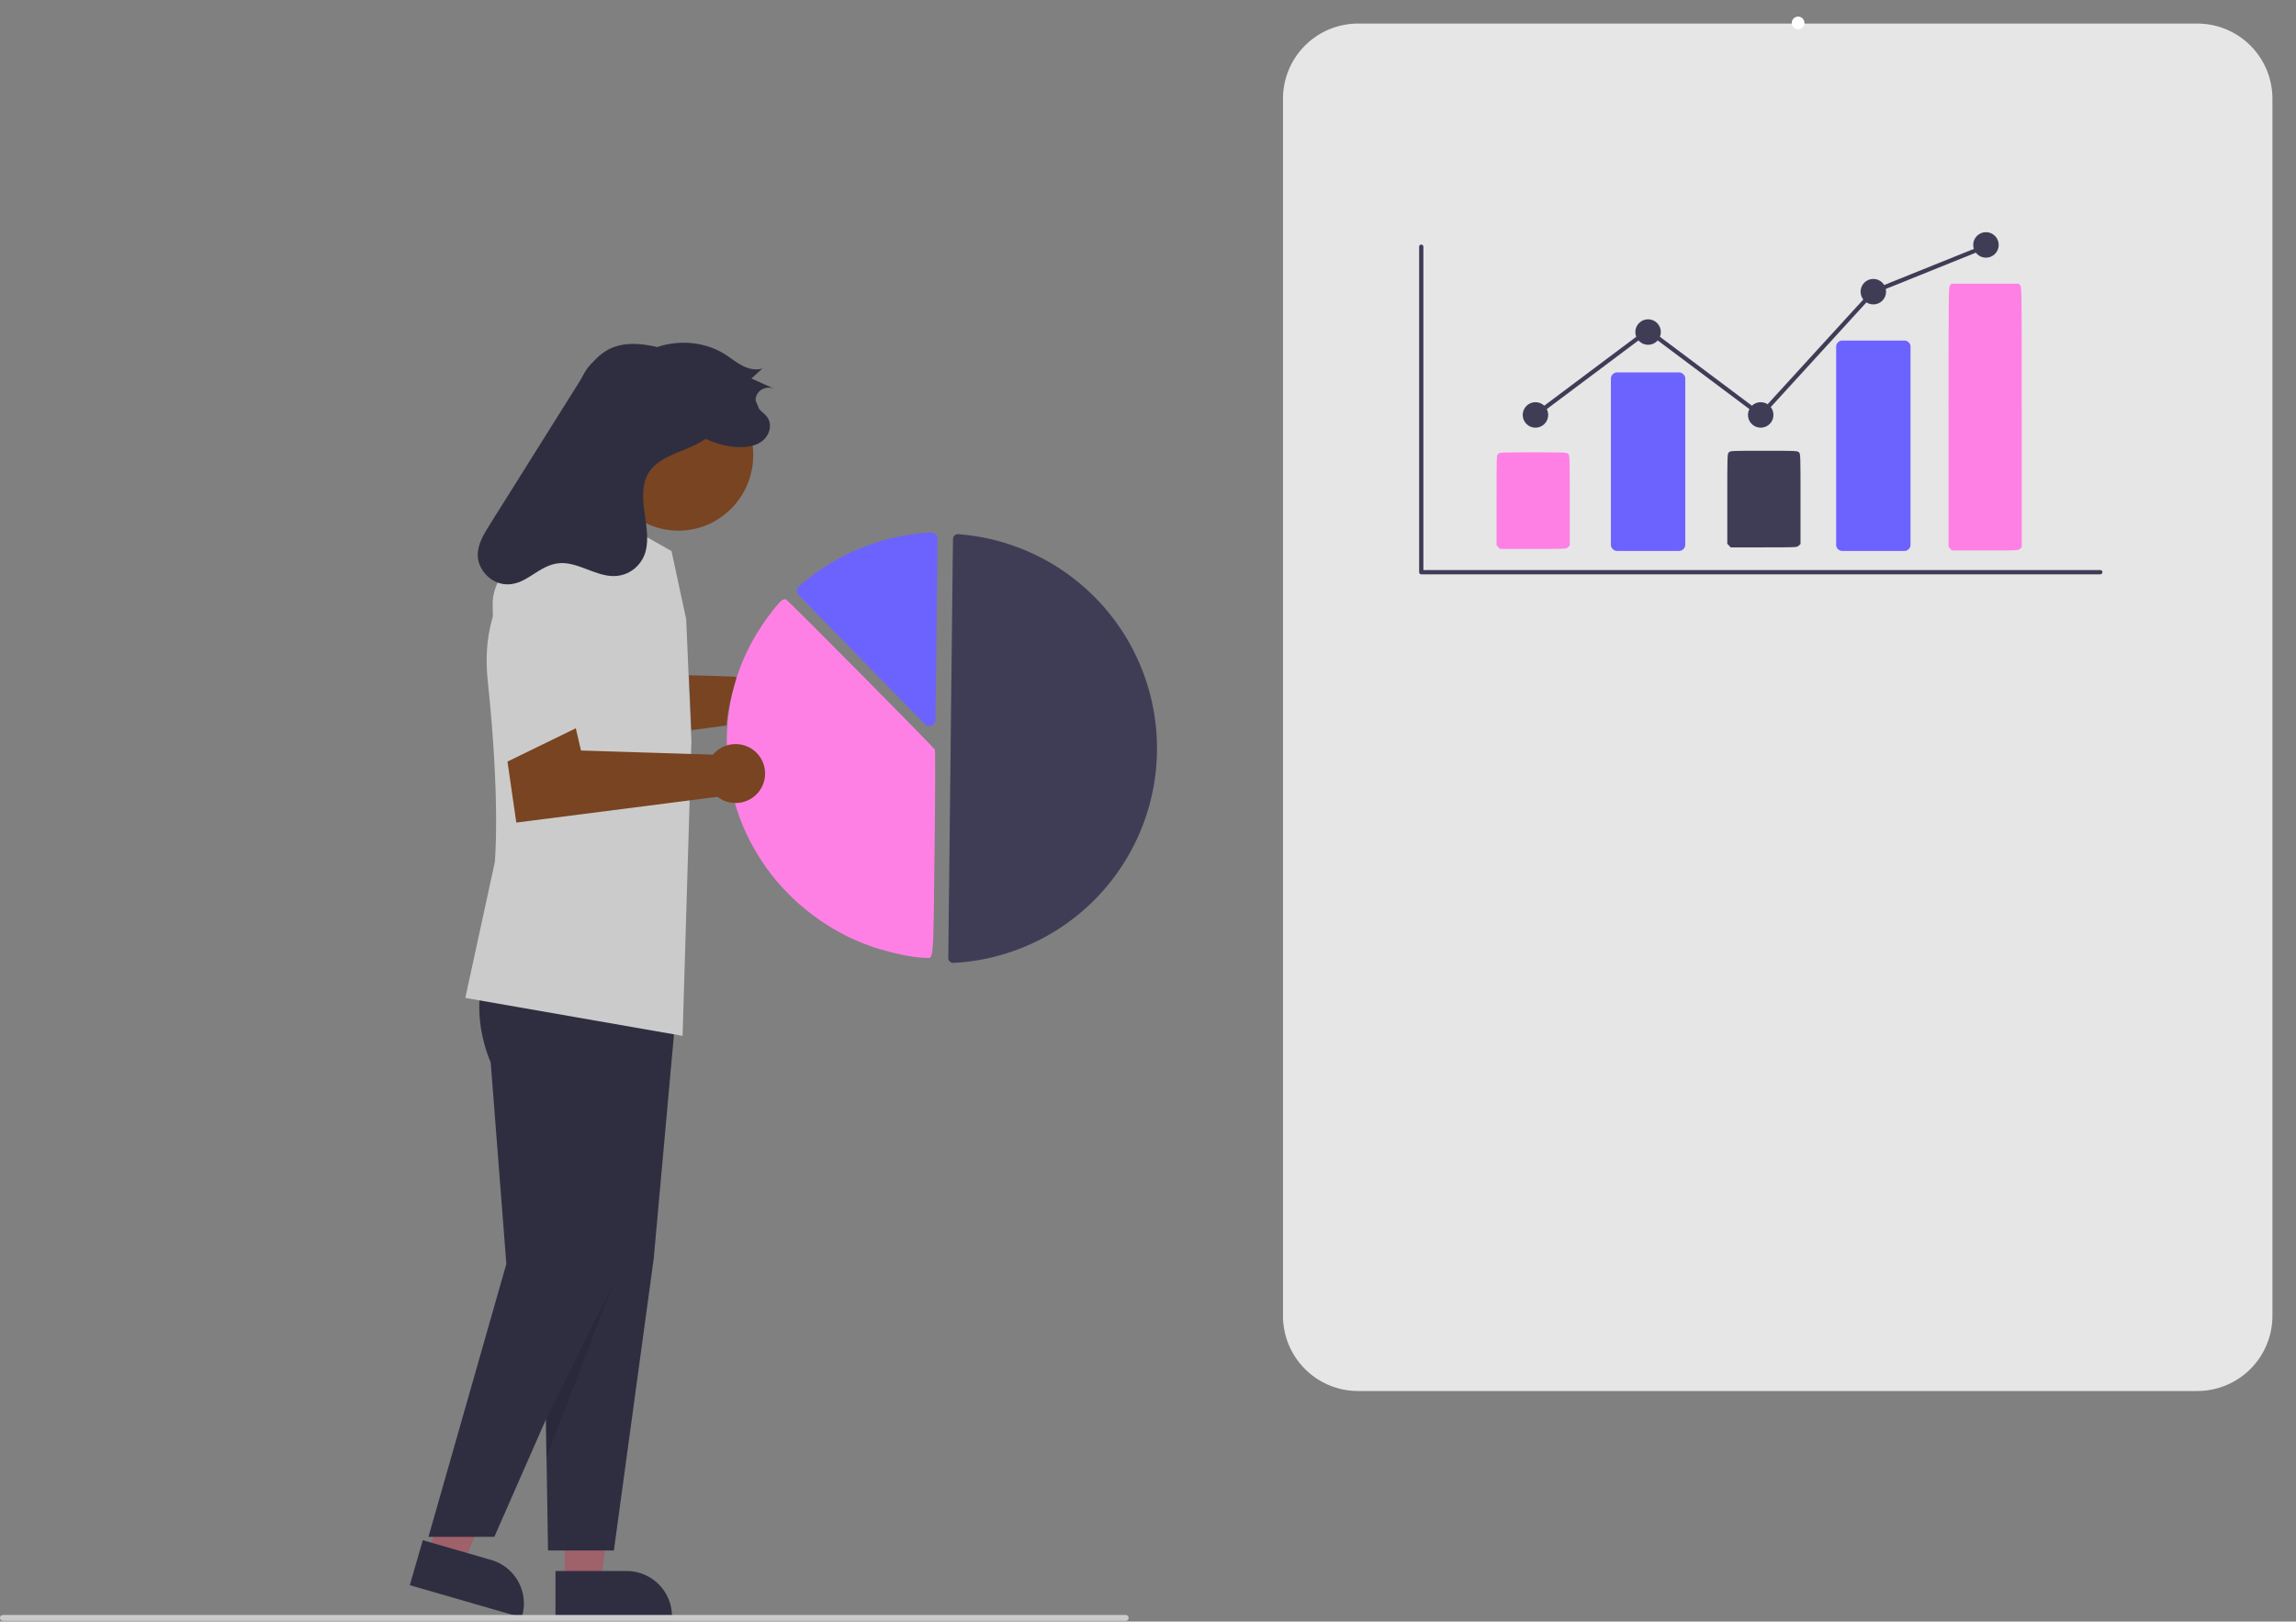 <?xml version="1.0" encoding="UTF-8" standalone="no"?>
<svg
   xmlns:dc="http://purl.org/dc/elements/1.1/"
   xmlns:cc="http://creativecommons.org/ns#"
   xmlns:rdf="http://www.w3.org/1999/02/22-rdf-syntax-ns#"
   xmlns:svg="http://www.w3.org/2000/svg"
   xmlns="http://www.w3.org/2000/svg"
   xmlns:sodipodi="http://sodipodi.sourceforge.net/DTD/sodipodi-0.dtd"
   xmlns:inkscape="http://www.inkscape.org/namespaces/inkscape"
   data-name="Layer 1"
   width="779.135"
   height="550.241"
   viewBox="0 0 779.135 550.241"
   version="1.1"
   id="svg2330"
   sodipodi:docname="YumaData.svg"
   inkscape:version="1.0.1 (3bc2e813f5, 2020-09-07)">
  <rect x="0" y="0" width="779.135" height="550.241" fill="#808080" stroke="none"/>
  <defs
     id="defs2334">
    <clipPath
       clipPathUnits="userSpaceOnUse"
       id="clipPath2457">
      <g
         inkscape:label="Clip"
         id="use2459"
         transform="matrix(0.954,-0.318,0.283,0.954,11.154,165.29)">
        <path
           d="m 820.374,239.522 c 1.625,-3.301 3.295,-6.846 2.838,-10.497 -0.457,-3.651 -4.037,-7.141 -7.553,-6.056 -2.102,0.649 -3.692,2.725 -5.889,2.831 -3.024,0.146 -4.758,-3.315 -5.699,-6.192 l -3.833,-11.719 a 31.708,31.708 0 0 1 -26.335,5.951 c -3.559,-0.814 -7.155,-2.4 -9.243,-5.396 -2.088,-2.995 -2.075,-7.641 0.788,-9.906 1.404,-1.111 3.273,-1.532 4.615,-2.718 a 5.171,5.171 0 0 0 -4.129,-8.999 l 9.652,-1.206 -2.876,-5.201 c 2.072,1.634 4.956,1.853 7.553,1.386 2.597,-0.468 5.043,-1.537 7.583,-2.25 12.196,-3.423 26.37,2.529 32.466,13.633 a 12.356,12.356 0 0 1 13.472,3.89 c 2.584,3.279 3.287,7.656 3.387,11.83 a 51.324,51.324 0 0 1 -5.232,23.775 19.477,19.477 0 0 1 -4.395,6.235 8.797,8.797 0 0 1 -7.061,2.309"
           fill="#2f2e41"
           id="path45"
           transform="translate(-281.126,-178.586)" />
        <path
           d="m 502.804,22.516 c -3.902,5.232 -0.304,12.122 4.503,16.811 4.807,4.689 11.006,8.805 13.152,14.689 1.924,5.276 0.174,10.965 -2.089,16.148 -2.263,5.183 -5.077,10.35 -5.31,15.857 -0.233,5.507 2.92,11.588 9.197,13.447 6.441,1.908 14.056,-1.09 20.26,1.294 8.081,3.106 9.912,13.86 18.721,14.975 5.421,0.686 10.446,-3.198 11.961,-7.554 1.515,-4.356 0.427,-9.006 -0.668,-13.447 -3.001,-12.168 -6.002,-24.336 -9.003,-36.505 -2.497,-10.125 -4.994,-20.249 -7.491,-30.374 -1.491,-6.045 -3.26,-12.511 -8.757,-16.685 -6.718,-5.1 -16.844,-5.221 -25.958,-4.916 -8.374,0.281 -17.087,0.754 -24.377,4.171 -7.29,3.417 -12.645,10.679 -10.123,17.284 2.356,-4.649 9.396,-7.256 15.163,-5.617"
           fill="#2f2e41"
           id="path47"
           style="stroke-width:1.175" />
      </g>
    </clipPath>
  </defs>
  <sodipodi:namedview
     pagecolor="#ffffff"
     bordercolor="#666666"
     borderopacity="1"
     objecttolerance="10"
     gridtolerance="10"
     guidetolerance="10"
     inkscape:pageopacity="0"
     inkscape:pageshadow="2"
     inkscape:window-width="1920"
     inkscape:window-height="1017"
     id="namedview2332"
     showgrid="false"
     inkscape:zoom="0.94567085"
     inkscape:cx="299.62208"
     inkscape:cy="171.5116"
     inkscape:window-x="1912"
     inkscape:window-y="-8"
     inkscape:window-maximized="1"
     inkscape:current-layer="svg2330"
     inkscape:document-rotation="0" />
  <ellipse
     style="fill:#784421;fill-opacity:1"
     id="path2377"
     ry="25.643"
     rx="25.379"
     cy="154.422"
     cx="230.225" />
  <path
     d="M 745.671,472 H 460.838 A 25.493,25.493 0 0 1 435.374,446.536 V 33.464 A 25.493,25.493 0 0 1 460.838,8 h 284.833 a 25.493,25.493 0 0 1 25.464,25.464 v 413.072 A 25.493,25.493 0 0 1 745.671,472 Z"
     fill="#e6e6e6"
     id="path2266" />
  <circle
     cx="610.171"
     cy="7.798"
     r="2.166"
     fill="#fff"
     id="circle2270" />
  <path
     d="M 712.718,194.879 H 482.297 a 0.721,0.721 0 0 1 -0.721,-0.721 V 83.717 a 0.721,0.721 0 0 1 1.442,0 V 193.437 h 229.701 a 0.721,0.721 0 0 1 0,1.442 z"
     fill="#3f3d56"
     id="path2272" />
  <path
     d="m 569.747,186.947 h -20.958 a 2.143,2.143 0 0 1 -2.141,-2.14 v -56.293 a 2.143,2.143 0 0 1 2.141,-2.14 h 20.958 a 2.143,2.143 0 0 1 2.141,2.14 v 56.293 a 2.143,2.143 0 0 1 -2.141,2.14 z"
     fill="#6c63ff"
     id="path2276" />
  <path
     d="m 646.185,186.947 h -20.958 a 2.096,2.096 0 0 1 -2.141,-2.043 v -67.303 a 2.096,2.096 0 0 1 2.141,-2.043 h 20.958 a 2.096,2.096 0 0 1 2.141,2.043 v 67.303 a 2.096,2.096 0 0 1 -2.141,2.043 z"
     fill="#6c63ff"
     id="path2280" />
  <circle
     cx="521.049"
     cy="140.796"
     r="4.327"
     fill="#3f3d56"
     id="circle2284" />
  <circle
     cx="559.268"
     cy="112.672"
     r="4.327"
     fill="#3f3d56"
     id="circle2286" />
  <circle
     cx="597.487"
     cy="140.796"
     r="4.327"
     fill="#3f3d56"
     id="circle2288" />
  <circle
     cx="635.706"
     cy="98.971"
     r="4.327"
     fill="#3f3d56"
     id="circle2290" />
  <circle
     cx="673.925"
     cy="83.106"
     r="4.327"
     fill="#3f3d56"
     id="circle2292" />
  <polygon
     points="573.015,208.241 535.228,236.543 534.363,235.389 573.015,206.438 611.143,234.997 649.031,193.534 649.184,193.472 687.403,178.073 687.942,179.411 649.875,194.749 611.325,236.935 "
     fill="#3f3d56"
     id="polygon2294"
     transform="translate(-13.747,-95.171)" />
  <polygon
     points="191.627 537.085 203.887 537.085 209.72 489.797 191.625 489.798 191.627 537.085"
     fill="#9f616a"
     id="polygon2298" />
  <path
     d="M398.933,707.962l24.144-.001h.001a15.387,15.387,0,0,1,15.386,15.386v.5l-39.531.001Z"
     transform="translate(-210.433 -174.88)"
     fill="#2f2e41"
     id="path2300" />
  <polygon
     points="145.367 527.336 157.145 530.74 175.877 486.93 158.494 481.907 145.367 527.336"
     fill="#9f616a"
     id="polygon2302" />
  <path
     d="M353.906,697.502l23.195,6.702.001 0a15.387,15.387,0,0,1,10.51,19.053l-.139.48-37.977-10.974Z"
     transform="translate(-210.433 -174.88)"
     fill="#2f2e41"
     id="path2304" />
  <path
     d="M387.004,506.627s-4.361,12.166,2.518,28.766l5.308,68.368,1.571,97.232h22.35l13.526-99.122,8.123-89.878Z"
     transform="translate(-210.433 -174.88)"
     fill="#2f2e41"
     id="path2306" />
  <path
     d="M374.433,506.627s-4.361,12.166,2.518,28.766l5.308,68.368L355.831,696.365h22.35l41.526-94.493,8.123-89.878Z"
     transform="translate(-210.433 -174.88)"
     fill="#2f2e41"
     id="path2308" />
  <path
     d="M443.285,385.001l-4.977-23.127-25.344-14.39-5.139,7.195s-36.264,9.53-31.879,51.172,2.386,61.642,2.386,61.642l-10,46s3.078.529,73.729,12.871l3-100Z"
     transform="translate(-210.433 -174.88)"
     fill="#cbcbcb"
     id="path2312" />
  <polygon
     points="208.266 435.17 185.251 481.659 185.251 494.985 208.266 435.17"
     opacity="0.1"
     id="polygon2314" />
  <path
     d="M533.873,501.612c.036 0.0.072-0.0.109-.002a72.885,72.885,0,0,0,1.631-145.467,1.663,1.663,0,0,0-1.258.436,1.646,1.646,0,0,0-.538,1.205l-1.594,142.145a1.669,1.669,0,0,0,1.65,1.683Z"
     transform="translate(-210.433 -174.88)"
     fill="#3f3d56"
     id="path2318" />
  <path
     d="M526.471,355.561a2.155,2.155,0,0,1,1.464.598,2.117,2.117,0,0,1,.657,1.566l-.688,61.369a2.137,2.137,0,0,1-3.664,1.47L481.539,376.895a2.141,2.141,0,0,1,.036-3.028q.039-.038.079-.073A73.516,73.516,0,0,1,526.339,355.564C526.383,355.562,526.427,355.561,526.471,355.561Z"
     transform="translate(-210.433 -174.88)"
     fill="#6c63ff"
     id="path2322" />
  <path
     d="M378.864,441.831,377.618,380.198a16.321,16.321,0,1,1,32.639-.33v45.043Z"
     transform="translate(-210.433 -174.88)"
     fill="#cbcbcb"
     id="path2326" />
  <path
     d="M592.433,724.88h-381a1,1,0,1,1,0-2h381a1,1,0,0,1,0,2Z"
     transform="translate(-210.433 -174.88)"
     fill="#cbcbcb"
     id="path2328" />
  <path
     style="fill:#ff80e5;fill-opacity:1;stroke-width:0.346"
     d="m 311.151,324.817 c -4.719,-0.566 -11.177,-2.135 -16.232,-3.942 -13.738,-4.913 -26.45,-14.556 -34.896,-26.47 -8.511,-12.007 -12.918,-25.147 -13.37,-39.862 -0.546,-17.775 4.645,-33.522 15.655,-47.483 2.512,-3.186 3.388,-3.922 4.38,-3.682 0.593,0.144 49.797,49.773 50.539,50.976 0.184,0.298 0.142,15.043 -0.099,35.004 -0.469,38.868 -0.184,35.732 -3.243,35.639 -0.909,-0.027 -2.139,-0.108 -2.733,-0.179 z"
     id="path2365"
     inkscape:transform-center-x="-48.222007"
     inkscape:transform-center-y="-21.982146" />
  <path
     d="M460.061,427.365a9.975,9.975,0,0,0-7.666,3.584l-44.81-1.401-1.754-7.554-23.189,11.316,3,20.689,68.29-8.744a9.996,9.996,0,1,0,6.129-17.89Z"
     transform="translate(-210.433 -174.88)"
     fill="#9f616a"
     id="path2324"
     style="fill:#784421;fill-opacity:1" />
  <path
     style="fill:#3f3d56;fill-opacity:1;stroke-width:0.264"
     d="m 586.72,185.125 -0.575,-0.612 v -15.25 c 0,-14.897 0.012,-15.262 0.529,-15.779 0.512,-0.512 0.881,-0.529 11.896,-0.529 11.015,0 11.384,0.016 11.896,0.529 0.517,0.517 0.529,0.881 0.529,15.816 v 15.287 l -0.612,0.575 c -0.608,0.572 -0.675,0.575 -11.85,0.575 h -11.238 z"
     id="path2367" />
  <path
     style="fill:#ff80e5;fill-opacity:1;stroke-width:0.264"
     d="m 661.799,186.183 -0.575,-0.612 v -44.036 c 0,-42.964 0.012,-44.051 0.505,-44.66 l 0.505,-0.624 h 11.414 11.414 l 0.505,0.624 c 0.493,0.609 0.505,1.697 0.505,44.697 v 44.073 l -0.612,0.575 c -0.608,0.572 -0.675,0.575 -11.85,0.575 h -11.238 z"
     id="path2369" />
  <path
     style="fill:#ff80e5;fill-opacity:1;stroke-width:0.264"
     d="m 508.42,185.654 -0.575,-0.612 v -15.25 c 0,-14.897 0.012,-15.262 0.529,-15.779 0.512,-0.512 0.881,-0.529 11.896,-0.529 11.015,0 11.384,0.016 11.896,0.529 0.517,0.517 0.529,0.881 0.529,15.816 v 15.287 l -0.612,0.575 c -0.608,0.572 -0.675,0.575 -11.85,0.575 h -11.238 z"
     id="path2371" />
  <path
     style="fill:#784421;fill-opacity:1;stroke-width:0.132"
     d="m 234.646,247.731 c -0.037,-0.202 -0.882,-18.558 -0.856,-18.586 0.048,-0.052 13.633,0.355 14.974,0.448 1.047,0.073 1.091,0.088 1.091,0.398 0,0.177 -0.262,1.168 -0.583,2.202 -1.232,3.973 -2.306,9.216 -2.665,13.013 -0.089,0.942 -0.096,0.956 -0.503,1.026 -0.227,0.039 -2.733,0.369 -5.568,0.733 -2.835,0.364 -5.319,0.695 -5.519,0.735 -0.2,0.04 -0.367,0.054 -0.371,0.03 z"
     id="path2415" />
  <path
     d="m 203.091,159.847 c -0.55,-3.097 -1.076,-6.402 0.24,-9.222 1.316,-2.82 5.257,-4.671 7.982,-2.853 1.63,1.088 2.46,3.188 4.308,3.864 2.544,0.93 4.901,-1.394 6.434,-3.46 l 6.244,-8.416 a 28.37,26.792 17.466 0 0 20.967,11.868 c 3.244,0.3 6.715,-0.013 9.257,-1.867 2.541,-1.853 3.709,-5.602 1.839,-8.196 -0.917,-1.272 -2.405,-2.114 -3.249,-3.43 a 4.627,4.369 17.466 0 1 5.806,-6.144 l -7.932,-3.564 3.774,-3.42 c -2.183,0.76 -4.7,0.163 -6.798,-0.911 -2.098,-1.074 -3.914,-2.593 -5.901,-3.85 -9.541,-6.034 -23.147,-5.043 -31.166,2.27 a 11.055,10.44 17.466 0 0 -12.484,-0.482 c -3.037,1.949 -4.747,5.288 -5.891,8.625 a 45.921,43.367 17.466 0 0 -1.564,20.568 17.427,16.458 17.466 0 0 2.17,6.205 7.871,7.433 17.466 0 0 5.441,3.757"
     fill="#2f2e41"
     id="path238"
     style="stroke-width:0.869" />
  <path
     d="m 243.939,138.667 c 2.004,5.265 -2.814,9.852 -8.106,12.341 -5.292,2.488 -11.626,4.141 -14.95,8.308 -2.98,3.735 -2.929,8.791 -2.312,13.576 0.617,4.785 1.708,9.706 0.511,14.207 -1.197,4.501 -5.431,8.556 -11.26,8.368 -5.981,-0.192 -11.72,-4.653 -17.619,-4.397 -7.684,0.334 -11.974,8.509 -19.776,7.042 -4.801,-0.903 -8.104,-5.383 -8.293,-9.301 -0.188,-3.918 1.919,-7.373 3.981,-10.659 5.647,-9.002 11.294,-18.003 16.941,-27.005 4.699,-7.49 9.397,-14.98 14.096,-22.47 2.805,-4.472 5.955,-9.209 11.705,-11.096 7.027,-2.307 15.7,0.315 23.401,3.009 7.076,2.475 14.392,5.196 19.747,9.908 5.356,4.712 8.084,12.003 4.256,16.649 -0.832,-4.38 -6.179,-8.372 -11.517,-8.599"
     fill="#2f2e41"
     id="path4005"
     style="stroke-width:1.022" />
</svg>
